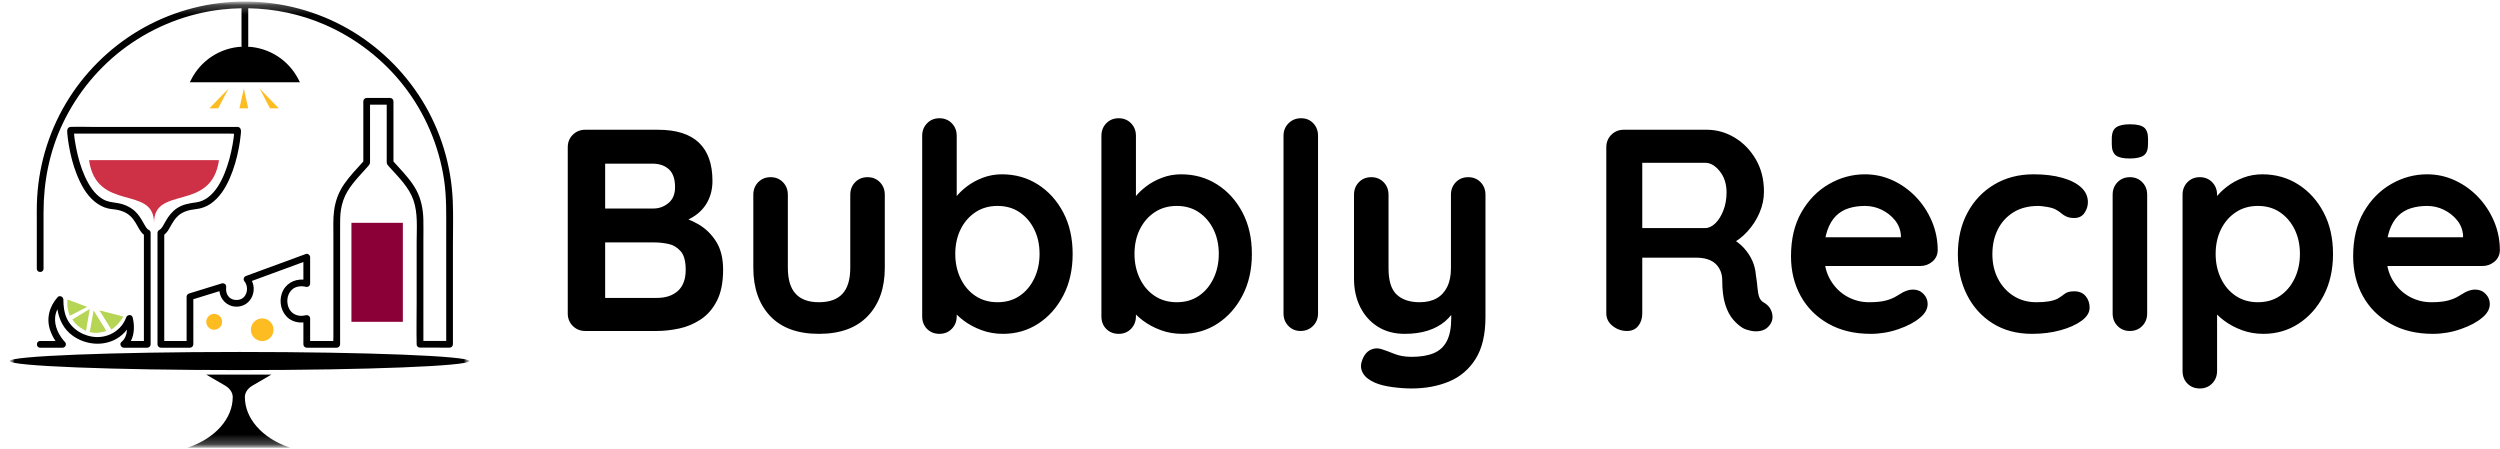<svg width="256" height="46" viewBox="0 0 256 46" fill="none" xmlns="http://www.w3.org/2000/svg">
<mask id="mask0_147_4" style="mask-type:luminance" maskUnits="userSpaceOnUse" x="0" y="0" width="49" height="46">
<path d="M0.982 0.154H48.073V45.846H0.982V0.154Z" fill="white"/>
</mask>
<g mask="url(#mask0_147_4)">
<mask id="mask1_147_4" style="mask-type:luminance" maskUnits="userSpaceOnUse" x="0" y="0" width="49" height="46">
<path d="M0.982 0.154H48.073V45.846H0.982V0.154Z" fill="white"/>
</mask>
<g mask="url(#mask1_147_4)">
<path d="M9.117 16.396C9.892 21.774 15.771 18.911 15.771 22.817C15.771 18.911 21.65 21.774 22.424 16.396H9.117Z" fill="#CE3045"/>
</g>
<mask id="mask2_147_4" style="mask-type:luminance" maskUnits="userSpaceOnUse" x="0" y="0" width="49" height="46">
<path d="M0.982 0.154H48.073V45.846H0.982V0.154Z" fill="white"/>
</mask>
<g mask="url(#mask2_147_4)">
<path d="M7.921 33.312C8.296 33.631 8.808 33.899 8.808 33.899L9.19 31.643L7.408 32.711C7.408 32.711 7.601 33.041 7.921 33.312Z" fill="#B6D554"/>
</g>
<mask id="mask3_147_4" style="mask-type:luminance" maskUnits="userSpaceOnUse" x="0" y="0" width="49" height="46">
<path d="M0.982 0.154H48.073V45.846H0.982V0.154Z" fill="white"/>
</mask>
<g mask="url(#mask3_147_4)">
<path d="M6.912 31.426C6.971 31.874 7.131 32.344 7.131 32.344L8.93 31.425L6.912 30.672C6.912 30.672 6.862 31.043 6.912 31.426Z" fill="#B6D554"/>
</g>
<mask id="mask4_147_4" style="mask-type:luminance" maskUnits="userSpaceOnUse" x="0" y="0" width="49" height="46">
<path d="M0.982 0.154H48.073V45.846H0.982V0.154Z" fill="white"/>
</mask>
<g mask="url(#mask4_147_4)">
<path d="M9.966 34.081C9.552 34.109 9.19 34.008 9.19 34.008L9.587 31.788L10.89 33.892C10.89 33.892 10.402 34.051 9.966 34.081Z" fill="#B6D554"/>
</g>
<mask id="mask5_147_4" style="mask-type:luminance" maskUnits="userSpaceOnUse" x="0" y="0" width="49" height="46">
<path d="M0.982 0.154H48.073V45.846H0.982V0.154Z" fill="white"/>
</mask>
<g mask="url(#mask5_147_4)">
<path d="M12.084 33.167C11.79 33.49 11.406 33.757 11.406 33.757L10.184 31.784L12.629 32.415C12.629 32.415 12.401 32.819 12.084 33.167Z" fill="#B6D554"/>
</g>
<mask id="mask6_147_4" style="mask-type:luminance" maskUnits="userSpaceOnUse" x="0" y="0" width="49" height="46">
<path d="M0.982 0.154H48.073V45.846H0.982V0.154Z" fill="white"/>
</mask>
<g mask="url(#mask6_147_4)">
<path d="M22.746 32.954C22.746 33.403 22.382 33.767 21.933 33.767C21.484 33.767 21.12 33.403 21.12 32.954C21.12 32.505 21.484 32.142 21.933 32.142C22.382 32.142 22.746 32.505 22.746 32.954Z" fill="#FCBC22"/>
</g>
<mask id="mask7_147_4" style="mask-type:luminance" maskUnits="userSpaceOnUse" x="0" y="0" width="49" height="46">
<path d="M0.982 0.154H48.073V45.846H0.982V0.154Z" fill="white"/>
</mask>
<g mask="url(#mask7_147_4)">
<path d="M28.011 33.767C28.011 34.408 27.491 34.927 26.85 34.927C26.208 34.927 25.688 34.408 25.688 33.767C25.688 33.126 26.208 32.606 26.85 32.606C27.491 32.606 28.011 33.126 28.011 33.767Z" fill="#FCBC22"/>
</g>
<mask id="mask8_147_4" style="mask-type:luminance" maskUnits="userSpaceOnUse" x="0" y="0" width="49" height="46">
<path d="M0.982 0.154H48.073V45.846H0.982V0.154Z" fill="white"/>
</mask>
<g mask="url(#mask8_147_4)">
<path d="M35.987 22.817H41.252V32.954H35.987V22.817Z" fill="#8B0037"/>
</g>
<mask id="mask9_147_4" style="mask-type:luminance" maskUnits="userSpaceOnUse" x="0" y="0" width="49" height="46">
<path d="M0.982 0.154H48.073V45.846H0.982V0.154Z" fill="white"/>
</mask>
<g mask="url(#mask9_147_4)">
<path d="M22.34 11.095L23.409 9.057L21.44 11.095H22.34Z" fill="#FCBC22"/>
</g>
<mask id="mask10_147_4" style="mask-type:luminance" maskUnits="userSpaceOnUse" x="0" y="0" width="49" height="46">
<path d="M0.982 0.154H48.073V45.846H0.982V0.154Z" fill="white"/>
</mask>
<g mask="url(#mask10_147_4)">
<path d="M27.648 11.095L26.58 9.057L28.548 11.095H27.648Z" fill="#FCBC22"/>
</g>
<mask id="mask11_147_4" style="mask-type:luminance" maskUnits="userSpaceOnUse" x="0" y="0" width="49" height="46">
<path d="M0.982 0.154H48.073V45.846H0.982V0.154Z" fill="white"/>
</mask>
<g mask="url(#mask11_147_4)">
<path d="M25.418 11.095L24.968 9.057L24.518 11.095H25.418Z" fill="#FCBC22"/>
</g>
<mask id="mask12_147_4" style="mask-type:luminance" maskUnits="userSpaceOnUse" x="0" y="0" width="49" height="46">
<path d="M0.982 0.154H48.073V45.846H0.982V0.154Z" fill="white"/>
</mask>
<g mask="url(#mask12_147_4)">
<path d="M46.362 20.54C46.208 16.909 45.119 13.34 43.202 10.249C41.338 7.245 38.724 4.717 35.654 2.959C32.483 1.144 28.858 0.176 25.205 0.154C21.566 0.132 17.944 1.049 14.76 2.81C11.665 4.524 9.017 7.016 7.11 9.994C5.152 13.051 4.013 16.598 3.804 20.22C3.749 21.187 3.769 22.159 3.769 23.128V27.518C3.769 27.961 4.459 27.962 4.459 27.518V21.727C4.459 18.575 5.079 15.472 6.44 12.617C7.93 9.494 10.205 6.753 13.016 4.73C15.87 2.677 19.24 1.359 22.739 0.971C23.401 0.898 24.065 0.856 24.731 0.846V4.653C24.731 4.701 24.74 4.743 24.754 4.781C22.553 4.895 20.57 6.177 19.572 8.16L19.439 8.426H30.712L30.578 8.16C29.581 6.177 27.597 4.895 25.396 4.781C25.41 4.743 25.42 4.701 25.42 4.653V0.846C28.104 0.892 30.777 1.45 33.243 2.52C36.433 3.904 39.254 6.089 41.385 8.836C43.542 11.616 44.955 14.94 45.474 18.417C45.738 20.192 45.692 21.982 45.692 23.77V34.912H43.355V24.614C43.355 23.895 43.371 23.174 43.352 22.456C43.323 21.413 43.126 20.386 42.629 19.462C42.148 18.566 41.441 17.805 40.762 17.057C40.605 16.883 40.448 16.709 40.29 16.535V10.373C40.29 10.187 40.133 10.029 39.946 10.029H37.549C37.362 10.029 37.204 10.187 37.204 10.373V16.535C36.52 17.29 35.805 18.03 35.228 18.871C34.667 19.687 34.335 20.599 34.209 21.579C34.098 22.44 34.139 23.328 34.139 24.195V34.427C34.139 34.586 34.129 34.752 34.127 34.917H31.758V32.614C31.758 32.387 31.538 32.226 31.321 32.282C30.887 32.394 30.422 32.351 30.057 32.117C29.795 31.949 29.602 31.666 29.51 31.377C29.312 30.758 29.443 30.022 29.97 29.597C30.315 29.32 30.853 29.251 31.321 29.371C31.538 29.427 31.758 29.266 31.758 29.039V26.339C31.758 26.13 31.535 25.928 31.321 26.007C29.535 26.663 27.748 27.32 25.961 27.977C25.707 28.07 25.453 28.164 25.199 28.257C24.941 28.352 24.877 28.624 25.047 28.833C25.474 29.358 25.346 30.305 24.714 30.61C24.352 30.785 23.851 30.751 23.536 30.495C23.195 30.218 23.109 29.765 23.161 29.35C23.189 29.128 22.919 28.959 22.725 29.018L19.362 30.053C19.216 30.098 19.108 30.23 19.108 30.385V34.917H16.819V24.038C17.089 23.833 17.268 23.519 17.43 23.228C17.671 22.798 17.895 22.403 18.26 22.08C18.762 21.635 19.415 21.487 20.063 21.415C20.596 21.356 21.103 21.18 21.548 20.878C22.465 20.257 23.078 19.278 23.515 18.28C23.95 17.287 24.248 16.24 24.45 15.176C24.532 14.741 24.6 14.302 24.644 13.861C24.664 13.652 24.724 13.36 24.615 13.166C24.557 13.06 24.437 12.995 24.318 12.995H9.345C8.654 12.995 7.956 12.965 7.266 12.995C7.256 12.995 7.246 12.995 7.237 12.995C7.117 12.995 6.998 13.06 6.939 13.166C6.845 13.335 6.885 13.571 6.9 13.754C6.933 14.125 6.986 14.496 7.048 14.863C7.22 15.878 7.478 16.887 7.857 17.845C8.262 18.866 8.806 19.908 9.666 20.621C10.072 20.958 10.54 21.223 11.058 21.345C11.39 21.423 11.733 21.426 12.067 21.499C12.396 21.571 12.711 21.683 12.998 21.861C13.48 22.16 13.767 22.593 14.039 23.075C14.228 23.413 14.419 23.8 14.735 24.039V34.917H13.401C13.782 34.205 13.775 33.261 13.584 32.508C13.495 32.157 13.029 32.205 12.919 32.508C12.461 33.768 11.221 34.55 9.894 34.515C8.638 34.482 7.381 33.764 6.846 32.612C6.566 32.009 6.49 31.328 6.489 30.671C6.489 30.387 6.104 30.199 5.901 30.428C5.047 31.392 4.711 32.633 5.153 33.865C5.283 34.228 5.462 34.588 5.683 34.917H4.113C3.67 34.917 3.669 35.606 4.113 35.606H6.407C6.705 35.606 6.862 35.229 6.651 35.018C6.619 34.986 6.589 34.953 6.56 34.92C6.529 34.885 6.498 34.849 6.468 34.812C6.418 34.751 6.408 34.737 6.389 34.712C6.176 34.425 5.986 34.112 5.854 33.779C5.687 33.359 5.602 32.908 5.649 32.456C5.678 32.18 5.76 31.917 5.879 31.671C6.051 32.74 6.524 33.718 7.454 34.383C8.742 35.305 10.532 35.491 11.924 34.696C12.352 34.452 12.714 34.126 13.006 33.744C12.976 34.23 12.828 34.698 12.435 35.018C12.195 35.213 12.401 35.606 12.679 35.606H15.079C15.266 35.606 15.424 35.448 15.424 35.261V23.851C15.424 23.735 15.36 23.607 15.253 23.553C15.218 23.535 15.185 23.516 15.152 23.494C15.176 23.51 15.149 23.497 15.11 23.457C15.081 23.428 15.053 23.399 15.025 23.369C14.959 23.295 15.013 23.359 14.974 23.302C14.861 23.138 14.765 22.963 14.668 22.789C14.432 22.367 14.173 21.951 13.813 21.622C13.308 21.16 12.665 20.893 11.993 20.787C11.447 20.701 10.981 20.665 10.503 20.378C9.658 19.872 9.096 18.954 8.688 18.055C8.266 17.124 7.99 16.121 7.793 15.119C7.747 14.887 7.706 14.654 7.67 14.42C7.662 14.369 7.655 14.318 7.648 14.268C7.644 14.244 7.641 14.221 7.638 14.198C7.639 14.203 7.638 14.195 7.638 14.198C7.627 14.109 7.614 14.008 7.605 13.919C7.597 13.84 7.589 13.762 7.583 13.684H23.617C23.73 13.684 23.848 13.691 23.965 13.694C23.962 13.735 23.961 13.776 23.957 13.817C23.951 13.883 23.944 13.95 23.936 14.016C23.932 14.055 23.927 14.094 23.922 14.133C23.92 14.151 23.917 14.169 23.915 14.188C23.915 14.183 23.914 14.194 23.915 14.188C23.915 14.191 23.913 14.205 23.912 14.209C23.886 14.4 23.856 14.591 23.822 14.782C23.646 15.784 23.386 16.779 23.005 17.725C22.636 18.642 22.11 19.595 21.325 20.194C20.959 20.473 20.544 20.664 20.072 20.726C19.41 20.812 18.701 20.926 18.108 21.331C17.612 21.668 17.256 22.134 16.963 22.649C16.85 22.847 16.746 23.051 16.62 23.241C16.533 23.372 16.436 23.483 16.299 23.553C16.192 23.607 16.128 23.735 16.128 23.85V35.261C16.128 35.447 16.286 35.605 16.473 35.605H19.452C19.638 35.605 19.797 35.448 19.797 35.261V30.639C20.688 30.364 21.579 30.09 22.47 29.816C22.57 30.682 23.25 31.383 24.182 31.401C25.165 31.42 25.896 30.687 25.974 29.728C26.002 29.393 25.936 29.065 25.797 28.768C27.445 28.162 29.093 27.556 30.741 26.95C30.85 26.91 30.959 26.87 31.067 26.83V28.634C30.095 28.561 29.189 29.082 28.857 30.056C28.55 30.952 28.813 32.04 29.581 32.62C30.006 32.942 30.543 33.059 31.067 33.016V35.261C31.067 35.447 31.225 35.605 31.412 35.605H34.483C34.669 35.605 34.827 35.448 34.827 35.261V23.307C34.827 22.678 34.817 22.046 34.922 21.424C35.029 20.787 35.236 20.182 35.563 19.624C35.901 19.047 36.332 18.536 36.774 18.037C37.048 17.729 37.326 17.425 37.603 17.119C37.741 16.967 37.885 16.839 37.892 16.623C37.901 16.377 37.892 16.128 37.892 15.881V10.717H39.6V16.37C39.6 16.456 39.597 16.542 39.6 16.628C39.609 16.851 39.772 16.989 39.914 17.146C40.826 18.154 41.872 19.17 42.332 20.481C42.809 21.843 42.665 23.41 42.665 24.837V30.994C42.665 32.393 42.633 33.796 42.665 35.194C42.666 35.215 42.665 35.235 42.665 35.255C42.665 35.48 42.842 35.596 43.016 35.593L46.036 35.6C46.222 35.6 46.38 35.442 46.38 35.255V25.112C46.38 23.591 46.427 22.061 46.362 20.54ZM23.981 13.394C23.981 13.392 23.981 13.395 23.981 13.394C23.984 13.366 23.963 13.353 23.981 13.394Z" fill="black"/>
</g>
<mask id="mask13_147_4" style="mask-type:luminance" maskUnits="userSpaceOnUse" x="0" y="0" width="49" height="46">
<path d="M0.982 0.154H48.073V45.846H0.982V0.154Z" fill="white"/>
</mask>
<g mask="url(#mask13_147_4)">
<path d="M48.073 36.969C48.073 37.482 37.531 37.897 24.527 37.897C11.524 37.897 0.982 37.482 0.982 36.969C0.982 36.457 11.524 36.041 24.527 36.041C37.531 36.041 48.073 36.457 48.073 36.969Z" fill="black"/>
</g>
<mask id="mask14_147_4" style="mask-type:luminance" maskUnits="userSpaceOnUse" x="0" y="0" width="49" height="46">
<path d="M0.982 0.154H48.073V45.846H0.982V0.154Z" fill="white"/>
</mask>
<g mask="url(#mask14_147_4)">
<path d="M19.288 45.816L19.2 45.846H29.706L29.618 45.816C26.837 44.85 25.075 42.85 25.075 40.66C25.075 40.202 25.365 39.768 25.865 39.478L27.786 38.361H21.12L23.041 39.478C23.541 39.768 23.831 40.202 23.831 40.66C23.831 42.85 22.069 44.85 19.288 45.816Z" fill="black"/>
</g>
</g>
<path d="M67.359 13.286C69.244 13.286 70.649 13.727 71.572 14.611C72.495 15.494 72.956 16.799 72.956 18.526C72.956 19.448 72.73 20.258 72.279 20.954C71.827 21.651 71.159 22.191 70.275 22.573C69.392 22.956 68.302 23.147 67.005 23.147L67.123 21.823C67.732 21.823 68.429 21.906 69.215 22.073C70.001 22.24 70.761 22.534 71.498 22.956C72.234 23.378 72.843 23.966 73.325 24.722C73.806 25.478 74.046 26.444 74.046 27.622C74.046 28.917 73.835 29.977 73.413 30.801C72.991 31.625 72.436 32.263 71.748 32.714C71.061 33.166 70.325 33.475 69.539 33.641C68.753 33.808 67.997 33.892 67.271 33.892H59.935C59.425 33.892 58.998 33.72 58.654 33.377C58.31 33.033 58.138 32.606 58.138 32.096V15.082C58.138 14.571 58.31 14.144 58.654 13.801C58.998 13.458 59.425 13.286 59.935 13.286H67.359ZM66.829 16.759H61.585L61.968 16.288V21.616L61.614 21.352H66.917C67.487 21.352 67.997 21.165 68.449 20.792C68.901 20.419 69.126 19.88 69.126 19.173C69.126 18.329 68.915 17.716 68.493 17.333C68.071 16.951 67.516 16.759 66.829 16.759ZM67.064 24.825H61.703L61.968 24.59V30.801L61.673 30.506H67.271C68.174 30.506 68.891 30.266 69.421 29.785C69.951 29.304 70.216 28.583 70.216 27.622C70.216 26.738 70.04 26.101 69.686 25.708C69.333 25.316 68.91 25.07 68.419 24.972C67.928 24.874 67.477 24.825 67.064 24.825ZM88.835 18.143C89.346 18.143 89.768 18.315 90.102 18.658C90.436 19.002 90.603 19.428 90.603 19.939V27.416C90.603 29.496 90.024 31.144 88.865 32.361C87.706 33.578 86.037 34.186 83.857 34.186C81.677 34.186 80.013 33.578 78.864 32.361C77.715 31.144 77.14 29.496 77.14 27.416V19.939C77.14 19.428 77.307 19.002 77.641 18.658C77.975 18.315 78.397 18.143 78.908 18.143C79.418 18.143 79.841 18.315 80.175 18.658C80.508 19.002 80.675 19.428 80.675 19.939V27.416C80.675 28.613 80.941 29.501 81.471 30.08C82.001 30.659 82.796 30.948 83.857 30.948C84.937 30.948 85.742 30.659 86.273 30.08C86.803 29.501 87.068 28.613 87.068 27.416V19.939C87.068 19.428 87.235 19.002 87.569 18.658C87.903 18.315 88.325 18.143 88.835 18.143ZM102.592 17.849C103.967 17.849 105.199 18.197 106.289 18.894C107.379 19.59 108.243 20.547 108.882 21.764C109.52 22.98 109.839 24.393 109.839 26.003C109.839 27.612 109.52 29.03 108.882 30.256C108.243 31.483 107.389 32.444 106.319 33.141C105.248 33.838 104.046 34.186 102.71 34.186C101.924 34.186 101.188 34.058 100.501 33.803C99.813 33.548 99.209 33.224 98.689 32.832C98.168 32.439 97.766 32.042 97.481 31.64C97.196 31.237 97.054 30.899 97.054 30.624L97.967 30.241V32.39C97.967 32.901 97.8 33.327 97.466 33.671C97.132 34.014 96.71 34.186 96.2 34.186C95.689 34.186 95.267 34.019 94.933 33.686C94.599 33.352 94.432 32.92 94.432 32.39V13.904C94.432 13.394 94.599 12.967 94.933 12.623C95.267 12.28 95.689 12.108 96.2 12.108C96.71 12.108 97.132 12.28 97.466 12.623C97.8 12.967 97.967 13.394 97.967 13.904V21.381L97.466 21.116C97.466 20.861 97.604 20.552 97.879 20.189C98.154 19.826 98.527 19.463 98.998 19.1C99.47 18.737 100.015 18.437 100.633 18.202C101.252 17.966 101.905 17.849 102.592 17.849ZM102.15 21.087C101.286 21.087 100.53 21.302 99.882 21.734C99.234 22.166 98.728 22.75 98.365 23.486C98.001 24.222 97.82 25.061 97.82 26.003C97.82 26.925 98.001 27.764 98.365 28.519C98.728 29.275 99.234 29.869 99.882 30.3C100.53 30.732 101.286 30.948 102.15 30.948C103.014 30.948 103.766 30.732 104.404 30.3C105.042 29.869 105.543 29.275 105.906 28.519C106.27 27.764 106.451 26.925 106.451 26.003C106.451 25.061 106.27 24.222 105.906 23.486C105.543 22.75 105.042 22.166 104.404 21.734C103.766 21.302 103.014 21.087 102.15 21.087ZM120.945 17.849C122.32 17.849 123.552 18.197 124.642 18.894C125.732 19.59 126.596 20.547 127.234 21.764C127.873 22.98 128.192 24.393 128.192 26.003C128.192 27.612 127.873 29.03 127.234 30.256C126.596 31.483 125.742 32.444 124.671 33.141C123.601 33.838 122.398 34.186 121.063 34.186C120.277 34.186 119.541 34.058 118.853 33.803C118.166 33.548 117.562 33.224 117.042 32.832C116.521 32.439 116.118 32.042 115.834 31.64C115.549 31.237 115.407 30.899 115.407 30.624L116.32 30.241V32.39C116.32 32.901 116.153 33.327 115.819 33.671C115.485 34.014 115.063 34.186 114.552 34.186C114.042 34.186 113.619 34.019 113.285 33.686C112.952 33.352 112.785 32.92 112.785 32.39V13.904C112.785 13.394 112.952 12.967 113.285 12.623C113.619 12.28 114.042 12.108 114.552 12.108C115.063 12.108 115.485 12.28 115.819 12.623C116.153 12.967 116.32 13.394 116.32 13.904V21.381L115.819 21.116C115.819 20.861 115.956 20.552 116.231 20.189C116.506 19.826 116.879 19.463 117.351 19.1C117.822 18.737 118.367 18.437 118.986 18.202C119.604 17.966 120.257 17.849 120.945 17.849ZM120.503 21.087C119.639 21.087 118.883 21.302 118.235 21.734C117.587 22.166 117.081 22.75 116.717 23.486C116.354 24.222 116.172 25.061 116.172 26.003C116.172 26.925 116.354 27.764 116.717 28.519C117.081 29.275 117.587 29.869 118.235 30.3C118.883 30.732 119.639 30.948 120.503 30.948C121.367 30.948 122.118 30.732 122.757 30.3C123.395 29.869 123.896 29.275 124.259 28.519C124.622 27.764 124.804 26.925 124.804 26.003C124.804 25.061 124.622 24.222 124.259 23.486C123.896 22.75 123.395 22.166 122.757 21.734C122.118 21.302 121.367 21.087 120.503 21.087ZM134.967 32.096C134.967 32.606 134.795 33.033 134.451 33.377C134.108 33.72 133.681 33.892 133.17 33.892C132.679 33.892 132.267 33.72 131.933 33.377C131.599 33.033 131.432 32.606 131.432 32.096V13.904C131.432 13.394 131.604 12.967 131.947 12.623C132.291 12.28 132.718 12.108 133.229 12.108C133.74 12.108 134.157 12.28 134.481 12.623C134.805 12.967 134.967 13.394 134.967 13.904V32.096ZM150.345 18.143C150.855 18.143 151.278 18.315 151.612 18.658C151.945 19.002 152.112 19.428 152.112 19.939V32.449C152.112 34.255 151.774 35.692 151.096 36.762C150.418 37.831 149.51 38.602 148.371 39.072C147.232 39.544 145.955 39.779 144.541 39.779C143.913 39.779 143.245 39.73 142.538 39.632C141.831 39.534 141.252 39.386 140.8 39.19C140.211 38.935 139.803 38.616 139.577 38.234C139.352 37.851 139.307 37.444 139.445 37.012C139.622 36.443 139.906 36.055 140.299 35.849C140.692 35.643 141.104 35.619 141.537 35.776C141.851 35.874 142.263 36.026 142.774 36.232C143.284 36.438 143.874 36.541 144.541 36.541C145.445 36.541 146.196 36.418 146.795 36.173C147.394 35.928 147.846 35.516 148.15 34.937C148.454 34.358 148.607 33.568 148.607 32.567V30.595L149.225 31.301C148.891 31.949 148.474 32.484 147.973 32.906C147.473 33.327 146.878 33.646 146.191 33.862C145.504 34.078 144.718 34.186 143.834 34.186C142.793 34.186 141.885 33.946 141.109 33.465C140.334 32.984 139.73 32.317 139.298 31.463C138.866 30.609 138.65 29.633 138.65 28.534V19.939C138.65 19.428 138.816 19.002 139.15 18.658C139.484 18.315 139.906 18.143 140.417 18.143C140.928 18.143 141.35 18.315 141.684 18.658C142.018 19.002 142.185 19.428 142.185 19.939V27.474C142.185 28.75 142.464 29.648 143.024 30.168C143.584 30.688 144.365 30.948 145.366 30.948C146.054 30.948 146.633 30.816 147.104 30.551C147.576 30.286 147.939 29.893 148.194 29.373C148.45 28.853 148.577 28.22 148.577 27.474V19.939C148.577 19.428 148.744 19.002 149.078 18.658C149.412 18.315 149.834 18.143 150.345 18.143ZM166.606 33.892C166.056 33.892 165.565 33.72 165.133 33.377C164.701 33.033 164.485 32.606 164.485 32.096V15.082C164.485 14.571 164.657 14.144 165.001 13.801C165.345 13.458 165.772 13.286 166.282 13.286H174.767C175.788 13.286 176.745 13.556 177.639 14.095C178.532 14.635 179.254 15.381 179.804 16.333C180.354 17.284 180.629 18.378 180.629 19.615C180.629 20.36 180.477 21.087 180.172 21.793C179.868 22.5 179.455 23.137 178.935 23.706C178.415 24.276 177.83 24.717 177.182 25.031L177.212 24.354C177.762 24.648 178.218 24.997 178.581 25.399C178.945 25.801 179.23 26.233 179.436 26.694C179.642 27.155 179.765 27.651 179.804 28.181C179.883 28.672 179.937 29.103 179.966 29.476C179.996 29.849 180.054 30.163 180.143 30.418C180.231 30.673 180.403 30.869 180.658 31.007C181.09 31.262 181.36 31.63 181.468 32.111C181.576 32.592 181.464 33.018 181.13 33.391C180.914 33.646 180.639 33.808 180.305 33.877C179.971 33.946 179.637 33.946 179.303 33.877C178.969 33.808 178.694 33.715 178.478 33.597C178.144 33.401 177.811 33.112 177.477 32.729C177.143 32.346 176.873 31.831 176.667 31.183C176.46 30.536 176.357 29.702 176.357 28.681C176.357 28.348 176.298 28.039 176.181 27.754C176.063 27.47 175.896 27.224 175.68 27.018C175.464 26.812 175.189 26.655 174.855 26.547C174.521 26.439 174.128 26.385 173.677 26.385H167.726L168.168 25.708V32.096C168.168 32.606 168.03 33.033 167.755 33.377C167.48 33.72 167.097 33.892 166.606 33.892ZM167.755 23.353H174.619C174.973 23.353 175.316 23.191 175.65 22.868C175.984 22.544 176.259 22.102 176.475 21.543C176.691 20.984 176.799 20.37 176.799 19.703C176.799 18.84 176.568 18.118 176.107 17.54C175.645 16.961 175.149 16.671 174.619 16.671H167.814L168.168 15.729V24.06L167.755 23.353ZM191.558 34.186C189.889 34.186 188.441 33.838 187.213 33.141C185.986 32.444 185.043 31.497 184.385 30.3C183.727 29.103 183.398 27.749 183.398 26.238C183.398 24.472 183.757 22.966 184.474 21.72C185.19 20.473 186.128 19.517 187.287 18.849C188.446 18.182 189.673 17.849 190.969 17.849C191.971 17.849 192.918 18.055 193.812 18.467C194.706 18.879 195.496 19.443 196.184 20.159C196.871 20.876 197.416 21.705 197.818 22.647C198.221 23.589 198.422 24.59 198.422 25.649C198.403 26.12 198.216 26.503 197.863 26.797C197.509 27.092 197.097 27.239 196.625 27.239H185.372L184.488 24.295H195.3L194.652 24.884V24.089C194.612 23.52 194.411 23.01 194.048 22.558C193.684 22.107 193.233 21.749 192.693 21.484C192.153 21.219 191.578 21.087 190.969 21.087C190.38 21.087 189.83 21.165 189.32 21.322C188.809 21.479 188.367 21.744 187.994 22.117C187.621 22.49 187.326 22.99 187.11 23.618C186.894 24.246 186.786 25.041 186.786 26.003C186.786 27.062 187.007 27.96 187.449 28.696C187.891 29.432 188.46 29.991 189.158 30.374C189.855 30.757 190.596 30.948 191.382 30.948C192.108 30.948 192.688 30.889 193.12 30.771C193.552 30.654 193.9 30.511 194.166 30.345C194.431 30.178 194.671 30.035 194.887 29.918C195.241 29.741 195.575 29.653 195.889 29.653C196.321 29.653 196.679 29.8 196.964 30.094C197.249 30.389 197.391 30.732 197.391 31.125C197.391 31.654 197.116 32.135 196.566 32.567C196.056 32.999 195.339 33.377 194.416 33.7C193.493 34.024 192.54 34.186 191.558 34.186ZM208.233 17.849C209.352 17.849 210.329 17.966 211.164 18.202C211.999 18.437 212.647 18.766 213.108 19.188C213.57 19.61 213.801 20.115 213.801 20.704C213.801 21.096 213.683 21.464 213.447 21.808C213.211 22.151 212.868 22.323 212.416 22.323C212.102 22.323 211.842 22.279 211.635 22.191C211.429 22.102 211.247 21.989 211.09 21.852C210.933 21.715 210.747 21.587 210.531 21.469C210.334 21.352 210.035 21.258 209.632 21.19C209.229 21.121 208.93 21.087 208.734 21.087C207.732 21.087 206.883 21.302 206.185 21.734C205.488 22.166 204.953 22.75 204.58 23.486C204.207 24.222 204.02 25.07 204.02 26.032C204.02 26.974 204.212 27.813 204.595 28.549C204.978 29.285 205.508 29.869 206.185 30.3C206.863 30.732 207.644 30.948 208.527 30.948C209.018 30.948 209.441 30.919 209.794 30.86C210.148 30.801 210.442 30.712 210.678 30.595C210.953 30.438 211.198 30.271 211.414 30.094C211.63 29.918 211.954 29.829 212.387 29.829C212.897 29.829 213.29 29.991 213.565 30.315C213.84 30.639 213.977 31.036 213.977 31.507C213.977 31.998 213.702 32.444 213.152 32.847C212.603 33.249 211.881 33.573 210.987 33.818C210.094 34.063 209.126 34.186 208.085 34.186C206.534 34.186 205.189 33.828 204.05 33.112C202.911 32.395 202.032 31.419 201.413 30.183C200.794 28.946 200.485 27.563 200.485 26.032C200.485 24.423 200.814 23.005 201.472 21.778C202.13 20.552 203.043 19.59 204.212 18.894C205.38 18.197 206.721 17.849 208.233 17.849ZM219.87 32.096C219.87 32.606 219.703 33.033 219.369 33.377C219.035 33.72 218.613 33.892 218.102 33.892C217.591 33.892 217.169 33.72 216.835 33.377C216.501 33.033 216.334 32.606 216.334 32.096V19.939C216.334 19.428 216.501 19.002 216.835 18.658C217.169 18.315 217.591 18.143 218.102 18.143C218.613 18.143 219.035 18.315 219.369 18.658C219.703 19.002 219.87 19.428 219.87 19.939V32.096ZM218.073 16.23C217.405 16.23 216.933 16.122 216.659 15.906C216.384 15.69 216.246 15.307 216.246 14.758V14.198C216.246 13.629 216.398 13.242 216.703 13.036C217.007 12.83 217.474 12.727 218.102 12.727C218.789 12.727 219.271 12.835 219.546 13.05C219.82 13.266 219.958 13.649 219.958 14.198V14.758C219.958 15.327 219.811 15.714 219.516 15.921C219.221 16.127 218.74 16.23 218.073 16.23ZM231.654 17.849C233.029 17.849 234.261 18.197 235.351 18.894C236.441 19.59 237.305 20.547 237.943 21.764C238.582 22.98 238.901 24.393 238.901 26.003C238.901 27.612 238.582 29.03 237.943 30.256C237.305 31.483 236.451 32.444 235.38 33.141C234.31 33.838 233.107 34.186 231.772 34.186C230.986 34.186 230.25 34.058 229.562 33.803C228.875 33.548 228.271 33.224 227.751 32.832C227.23 32.439 226.828 32.042 226.543 31.64C226.258 31.237 226.116 30.899 226.116 30.624L227.029 30.241V37.983C227.029 38.494 226.862 38.92 226.528 39.264C226.194 39.607 225.772 39.779 225.261 39.779C224.751 39.779 224.328 39.612 223.995 39.279C223.661 38.945 223.494 38.513 223.494 37.983V19.939C223.494 19.428 223.661 19.002 223.995 18.658C224.328 18.315 224.751 18.143 225.261 18.143C225.772 18.143 226.194 18.315 226.528 18.658C226.862 19.002 227.029 19.428 227.029 19.939V21.381L226.528 21.116C226.528 20.861 226.665 20.552 226.94 20.189C227.215 19.826 227.589 19.463 228.06 19.1C228.531 18.737 229.076 18.437 229.695 18.202C230.314 17.966 230.967 17.849 231.654 17.849ZM231.212 21.087C230.348 21.087 229.592 21.302 228.944 21.734C228.296 22.166 227.79 22.75 227.427 23.486C227.063 24.222 226.882 25.061 226.882 26.003C226.882 26.925 227.063 27.764 227.427 28.519C227.79 29.275 228.296 29.869 228.944 30.3C229.592 30.732 230.348 30.948 231.212 30.948C232.076 30.948 232.827 30.732 233.466 30.3C234.104 29.869 234.605 29.275 234.968 28.519C235.331 27.764 235.513 26.925 235.513 26.003C235.513 25.061 235.331 24.222 234.968 23.486C234.605 22.75 234.104 22.166 233.466 21.734C232.827 21.302 232.076 21.087 231.212 21.087ZM249.123 34.186C247.453 34.186 246.005 33.838 244.778 33.141C243.55 32.444 242.607 31.497 241.949 30.3C241.292 29.103 240.963 27.749 240.963 26.238C240.963 24.472 241.321 22.966 242.038 21.72C242.755 20.473 243.692 19.517 244.851 18.849C246.01 18.182 247.237 17.849 248.534 17.849C249.535 17.849 250.483 18.055 251.376 18.467C252.27 18.879 253.06 19.443 253.748 20.159C254.435 20.876 254.98 21.705 255.383 22.647C255.785 23.589 255.987 24.59 255.987 25.649C255.967 26.12 255.781 26.503 255.427 26.797C255.073 27.092 254.661 27.239 254.19 27.239H242.936L242.053 24.295H252.864L252.216 24.884V24.089C252.177 23.52 251.975 23.01 251.612 22.558C251.249 22.107 250.797 21.749 250.257 21.484C249.717 21.219 249.142 21.087 248.534 21.087C247.944 21.087 247.394 21.165 246.884 21.322C246.373 21.479 245.931 21.744 245.558 22.117C245.185 22.49 244.89 22.99 244.674 23.618C244.458 24.246 244.35 25.041 244.35 26.003C244.35 27.062 244.571 27.96 245.013 28.696C245.455 29.432 246.025 29.991 246.722 30.374C247.419 30.757 248.16 30.948 248.946 30.948C249.673 30.948 250.252 30.889 250.684 30.771C251.116 30.654 251.465 30.511 251.73 30.345C251.995 30.178 252.236 30.035 252.452 29.918C252.805 29.741 253.139 29.653 253.453 29.653C253.885 29.653 254.244 29.8 254.528 30.094C254.813 30.389 254.956 30.732 254.956 31.125C254.956 31.654 254.681 32.135 254.131 32.567C253.62 32.999 252.903 33.377 251.98 33.7C251.057 34.024 250.105 34.186 249.123 34.186Z" fill="black"/>
</svg>

